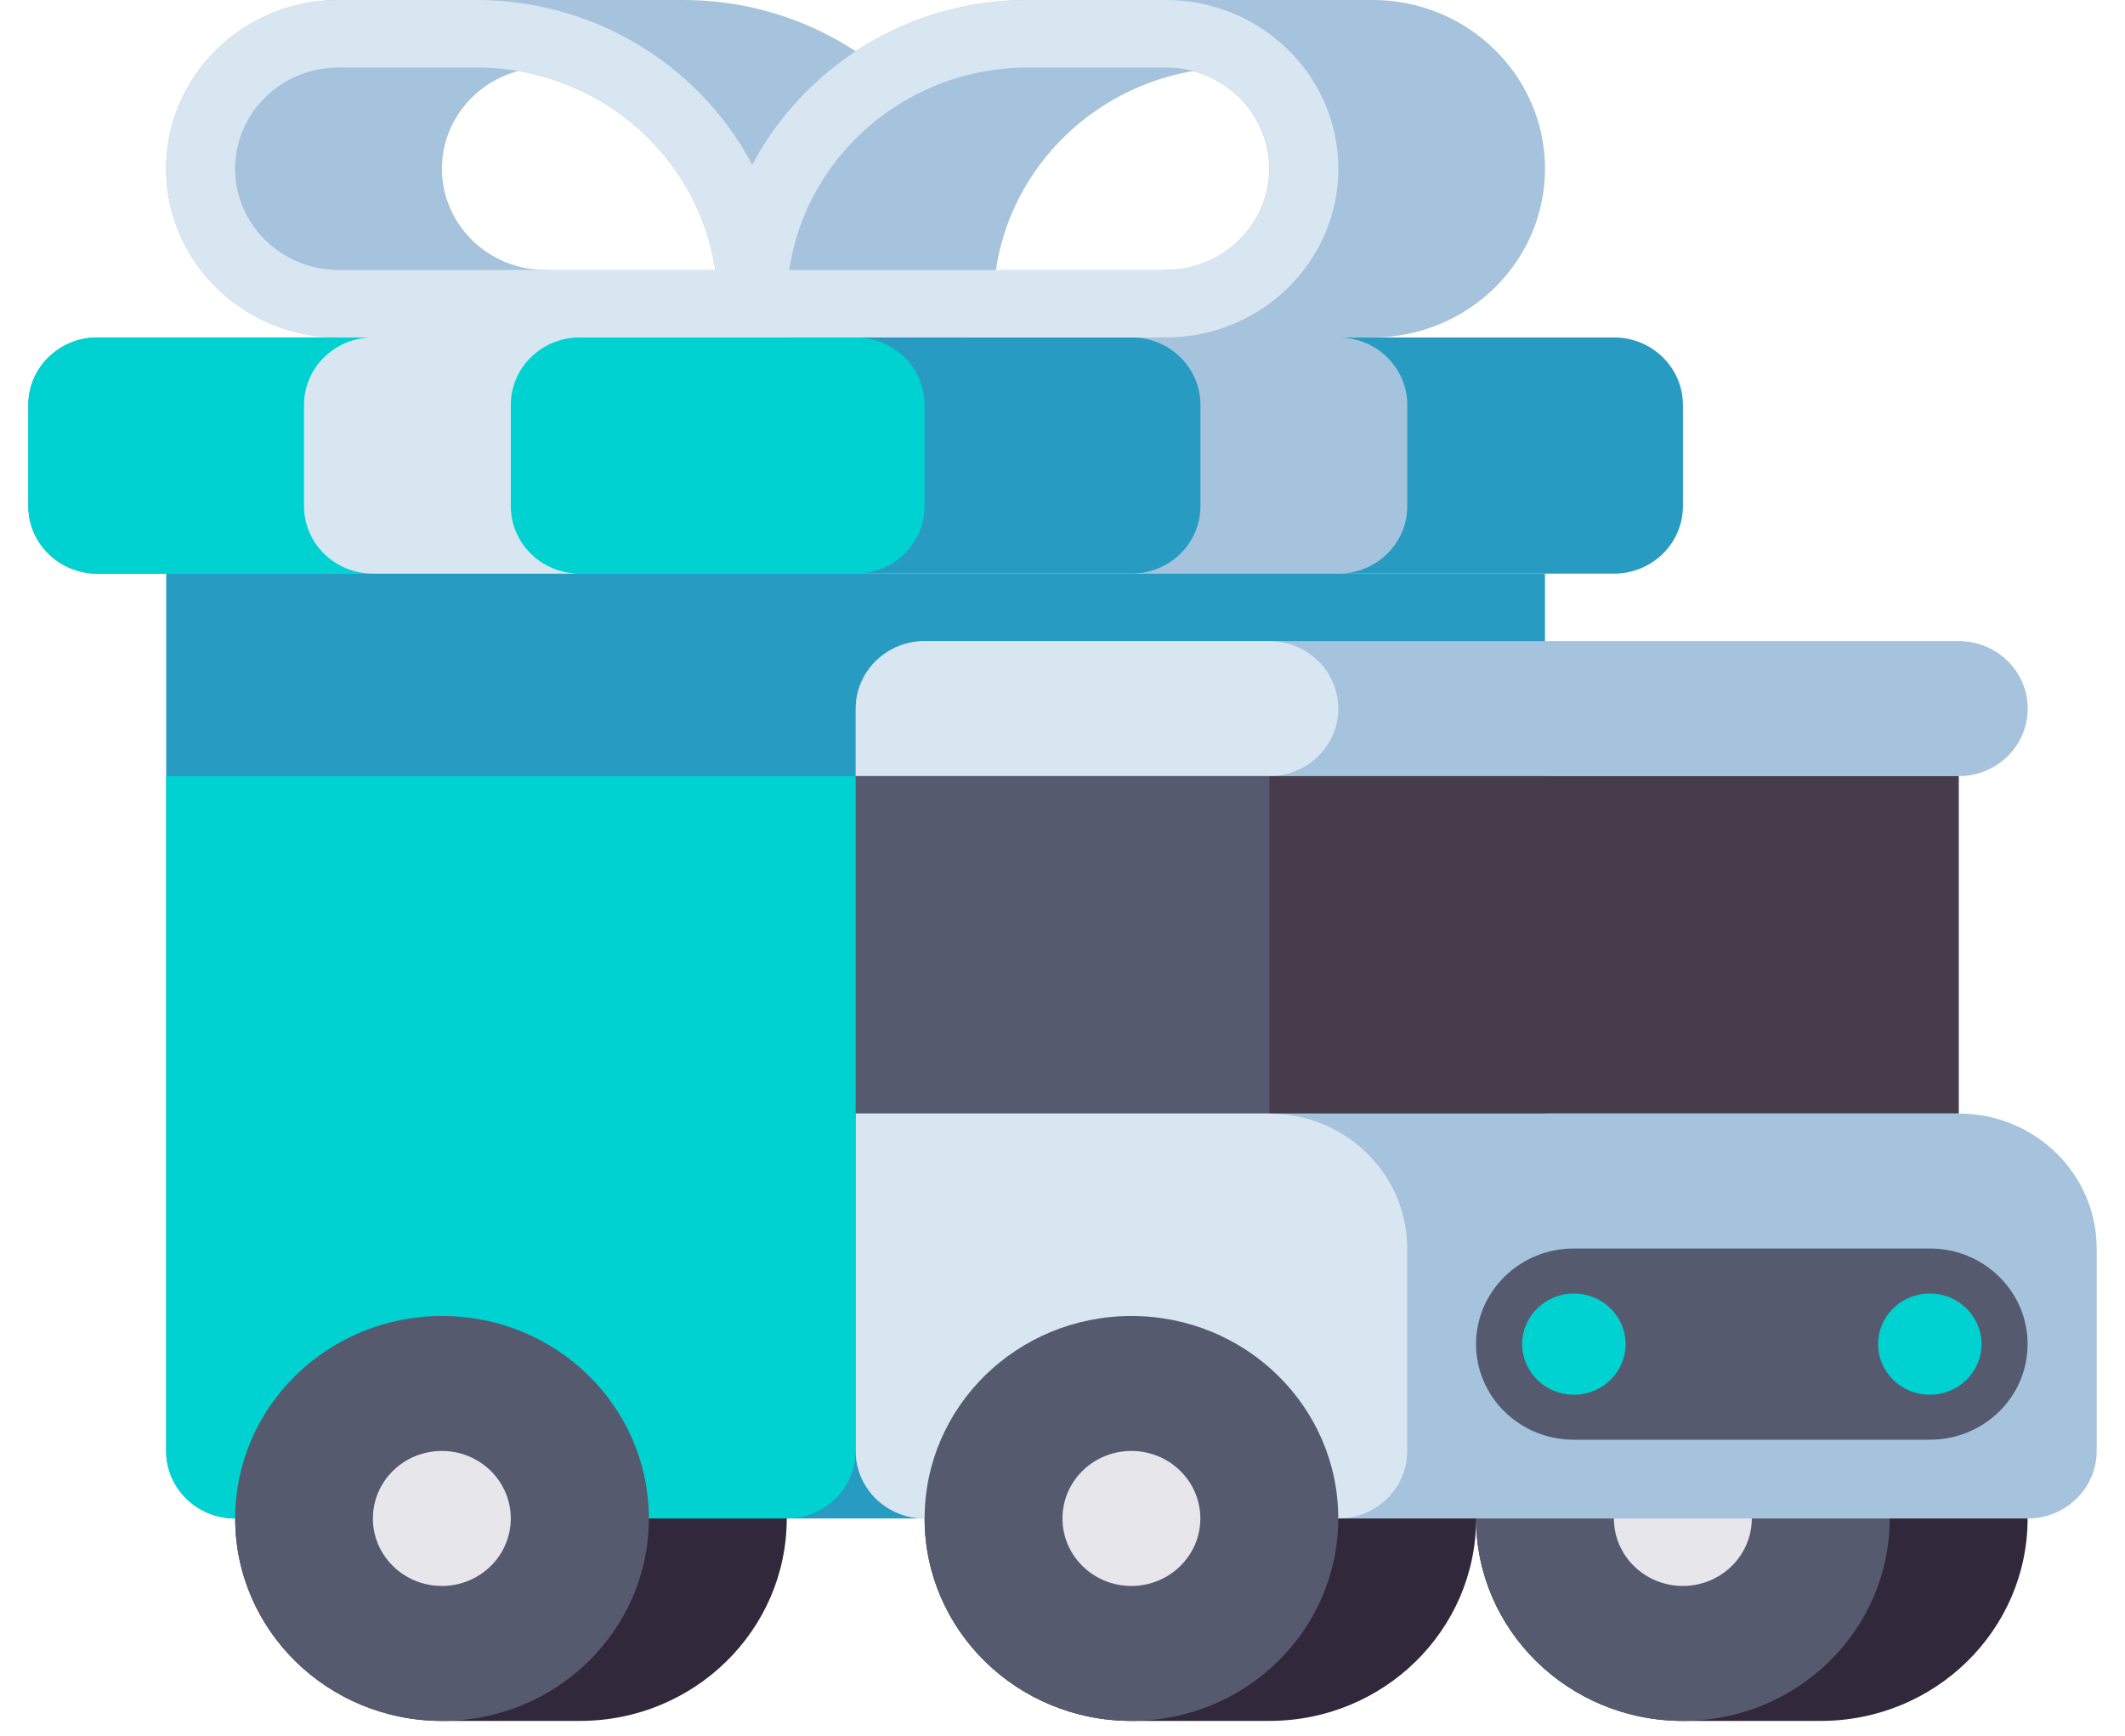 <svg width="60" height="49" viewBox="0 0 60 49" fill="none" xmlns="http://www.w3.org/2000/svg">
<path d="M43.623 40.962V16.194H4.692V40.962C4.692 42.014 5.563 42.867 6.638 42.867H41.677C42.752 42.867 43.623 42.014 43.623 40.962Z" fill="#289BC3"/>
<path d="M16.374 37.151H12.481C9.256 37.151 6.641 39.71 6.641 42.867C6.641 46.023 9.256 48.582 12.481 48.582H16.374C19.599 48.582 22.214 46.023 22.214 42.867C22.214 39.71 19.599 37.151 16.374 37.151Z" fill="#32283C"/>
<path d="M51.41 37.151H47.517C44.291 37.151 41.677 39.71 41.677 42.867C41.677 46.023 44.291 48.582 47.517 48.582H51.41C54.635 48.582 57.25 46.023 57.25 42.867C57.25 39.71 54.635 37.151 51.41 37.151Z" fill="#32283C"/>
<path d="M47.517 48.582C50.742 48.582 53.356 46.023 53.356 42.867C53.356 39.71 50.742 37.151 47.517 37.151C44.291 37.151 41.677 39.71 41.677 42.867C41.677 46.023 44.291 48.582 47.517 48.582Z" fill="#555A6E"/>
<path d="M47.515 44.772C48.59 44.772 49.462 43.919 49.462 42.867C49.462 41.814 48.59 40.961 47.515 40.961C46.44 40.961 45.569 41.814 45.569 42.867C45.569 43.919 46.44 44.772 47.515 44.772Z" fill="#E6E6EB"/>
<path d="M35.84 37.151H31.947C28.721 37.151 26.107 39.71 26.107 42.867C26.107 46.023 28.721 48.582 31.947 48.582H35.84C39.065 48.582 41.679 46.023 41.679 42.867C41.679 39.71 39.065 37.151 35.84 37.151Z" fill="#32283C"/>
<path d="M55.307 18.099H26.108C25.033 18.099 24.162 18.952 24.162 20.005V21.91H55.307C56.382 21.91 57.253 21.057 57.253 20.005C57.253 18.952 56.382 18.099 55.307 18.099Z" fill="#A5C3DC"/>
<path d="M35.841 18.099H26.108C25.033 18.099 24.162 18.952 24.162 20.005V21.91H35.841C36.916 21.91 37.788 21.057 37.788 20.005C37.788 18.952 36.916 18.099 35.841 18.099Z" fill="#D7E6F0"/>
<path d="M24.162 21.91H55.307V31.436H24.162V21.91Z" fill="#463C4B"/>
<path d="M24.162 21.91H35.841V31.436H24.162V21.91Z" fill="#555A6E"/>
<path d="M57.253 42.867H26.108C25.033 42.867 24.162 42.014 24.162 40.962V31.436H55.307C57.457 31.436 59.2 33.142 59.2 35.246V40.962C59.2 42.014 58.328 42.867 57.253 42.867Z" fill="#A5C3DC"/>
<path d="M37.788 42.867H26.108C25.033 42.867 24.162 42.014 24.162 40.962V31.436H35.841C37.991 31.436 39.734 33.142 39.734 35.246V40.962C39.734 42.014 38.863 42.867 37.788 42.867Z" fill="#D7E6F0"/>
<path d="M44.435 35.246H54.492C56.015 35.246 57.25 36.455 57.25 37.945C57.25 39.436 56.015 40.644 54.492 40.644H44.435C42.912 40.644 41.677 39.436 41.677 37.945C41.677 36.455 42.912 35.246 44.435 35.246Z" fill="#555A6E"/>
<path d="M44.439 39.374C45.245 39.374 45.899 38.734 45.899 37.945C45.899 37.156 45.245 36.516 44.439 36.516C43.633 36.516 42.979 37.156 42.979 37.945C42.979 38.734 43.633 39.374 44.439 39.374Z" fill="#00D2D2"/>
<path d="M54.489 39.374C55.296 39.374 55.949 38.734 55.949 37.945C55.949 37.156 55.296 36.516 54.489 36.516C53.683 36.516 53.029 37.156 53.029 37.945C53.029 38.734 53.683 39.374 54.489 39.374Z" fill="#00D2D2"/>
<path d="M19.292 0H13.452C12.915 0 12.479 0.427 12.479 0.953C12.479 1.479 12.915 1.905 13.452 1.905C17.209 1.905 20.265 4.897 20.265 8.573C20.265 9.099 20.701 9.526 21.239 9.526H27.078C27.616 9.526 28.052 9.099 28.052 8.573C28.052 3.846 24.122 0 19.292 0Z" fill="#A5C3DC"/>
<path d="M34.865 0H29.025C24.195 0 20.265 3.846 20.265 8.573C20.265 9.099 20.701 9.526 21.238 9.526H27.078C27.616 9.526 28.052 9.099 28.052 8.573C28.052 4.897 31.108 1.905 34.865 1.905C35.402 1.905 35.838 1.479 35.838 0.953C35.838 0.427 35.402 0 34.865 0Z" fill="#A5C3DC"/>
<path d="M38.758 0H32.918C32.381 0 31.945 0.427 31.945 0.953C31.945 1.479 32.381 1.905 32.918 1.905C34.528 1.905 35.838 3.187 35.838 4.763C35.838 6.339 34.528 7.621 32.918 7.621C32.381 7.621 31.945 8.047 31.945 8.573C31.945 9.099 32.381 9.526 32.918 9.526H38.758C41.441 9.526 43.624 7.389 43.624 4.763C43.624 2.137 41.441 0 38.758 0Z" fill="#A5C3DC"/>
<path d="M15.398 7.621C13.788 7.621 12.478 6.339 12.478 4.763C12.478 3.187 13.788 1.905 15.398 1.905C15.935 1.905 16.371 1.479 16.371 0.953C16.371 0.427 15.935 0 15.398 0H9.558C6.875 0 4.692 2.137 4.692 4.763C4.692 7.389 6.875 9.526 9.558 9.526H15.398C15.935 9.526 16.371 9.099 16.371 8.573C16.371 8.047 15.935 7.621 15.398 7.621Z" fill="#A5C3DC"/>
<path d="M45.571 9.526H2.747C1.672 9.526 0.8 10.379 0.8 11.431V14.289C0.8 15.341 1.672 16.194 2.747 16.194H45.571C46.646 16.194 47.518 15.341 47.518 14.289V11.431C47.518 10.379 46.646 9.526 45.571 9.526Z" fill="#289BC3"/>
<path d="M22.211 42.867H6.638C5.563 42.867 4.692 42.014 4.692 40.962V21.91H24.157V40.962C24.157 42.014 23.286 42.867 22.211 42.867Z" fill="#00D2D2"/>
<path d="M24.159 9.526H2.747C1.672 9.526 0.8 10.379 0.8 11.431V14.289C0.8 15.341 1.672 16.194 2.747 16.194H24.159C25.234 16.194 26.105 15.341 26.105 14.289V11.431C26.105 10.379 25.234 9.526 24.159 9.526Z" fill="#00D2D2"/>
<path d="M14.423 14.289C14.423 15.341 15.295 16.194 16.37 16.194H10.53C9.455 16.194 8.584 15.341 8.584 14.289V11.431C8.584 10.379 9.455 9.526 10.53 9.526H16.37C15.295 9.526 14.423 10.379 14.423 11.431V14.289Z" fill="#D7E6F0"/>
<path d="M33.895 14.289C33.895 15.341 33.024 16.194 31.949 16.194H37.788C38.864 16.194 39.735 15.341 39.735 14.289V11.431C39.735 10.379 38.864 9.526 37.788 9.526H31.949C33.024 9.526 33.895 10.379 33.895 11.431V14.289Z" fill="#A5C3DC"/>
<path d="M32.922 9.526H20.269V8.573C20.269 3.846 24.199 0 29.029 0H32.922C35.605 0 37.789 2.137 37.789 4.763C37.789 7.389 35.605 9.526 32.922 9.526ZM22.285 7.621H32.922C34.532 7.621 35.842 6.339 35.842 4.763C35.842 3.187 34.532 1.905 32.922 1.905H29.029C25.603 1.905 22.759 4.393 22.285 7.621Z" fill="#D7E6F0"/>
<path d="M22.211 9.526H9.558C6.875 9.526 4.692 7.389 4.692 4.763C4.692 2.137 6.875 0 9.558 0H13.451C18.281 0 22.211 3.846 22.211 8.573V9.526ZM9.558 1.905C7.948 1.905 6.638 3.187 6.638 4.763C6.638 6.339 7.948 7.621 9.558 7.621H20.195C19.721 4.393 16.878 1.905 13.451 1.905H9.558Z" fill="#D7E6F0"/>
<path d="M31.947 48.582C35.172 48.582 37.786 46.023 37.786 42.867C37.786 39.71 35.172 37.151 31.947 37.151C28.721 37.151 26.107 39.71 26.107 42.867C26.107 46.023 28.721 48.582 31.947 48.582Z" fill="#555A6E"/>
<path d="M31.945 44.772C33.02 44.772 33.892 43.919 33.892 42.867C33.892 41.814 33.02 40.961 31.945 40.961C30.87 40.961 29.999 41.814 29.999 42.867C29.999 43.919 30.87 44.772 31.945 44.772Z" fill="#E6E6EB"/>
<path d="M12.481 48.582C15.706 48.582 18.321 46.023 18.321 42.867C18.321 39.71 15.706 37.151 12.481 37.151C9.256 37.151 6.641 39.71 6.641 42.867C6.641 46.023 9.256 48.582 12.481 48.582Z" fill="#555A6E"/>
<path d="M12.476 44.772C13.551 44.772 14.422 43.919 14.422 42.867C14.422 41.814 13.551 40.961 12.476 40.961C11.401 40.961 10.529 41.814 10.529 42.867C10.529 43.919 11.401 44.772 12.476 44.772Z" fill="#E6E6EB"/>
</svg>
